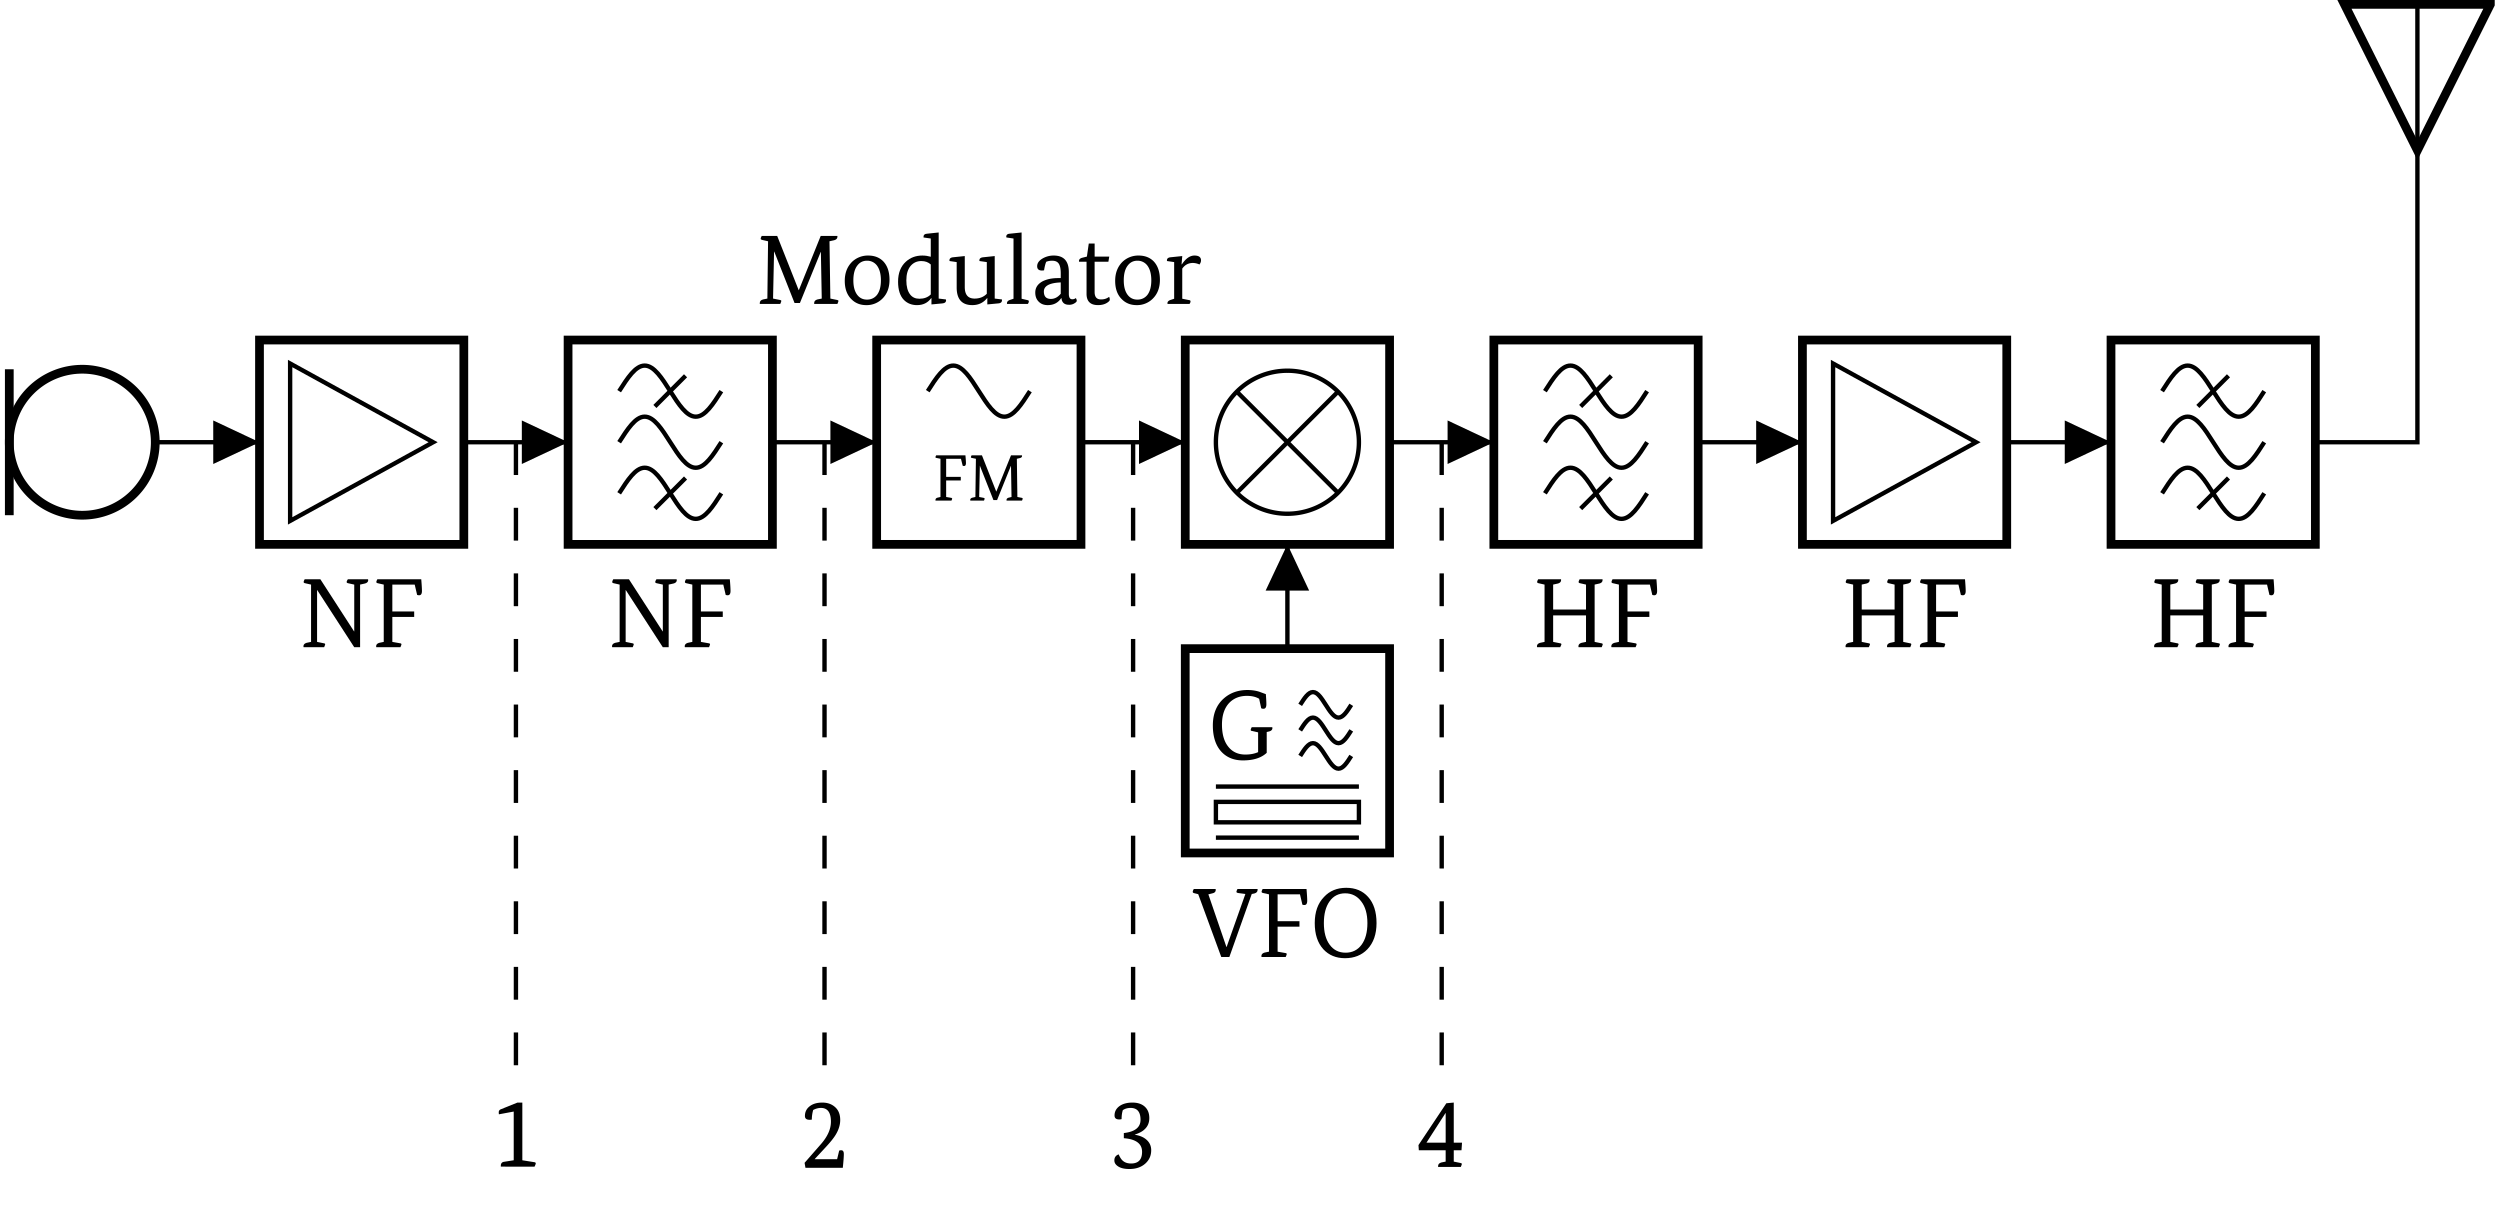 <svg xmlns="http://www.w3.org/2000/svg" xmlns:xlink="http://www.w3.org/1999/xlink" width="453.934" height="219.104" viewBox="0 0 453.934 219.104"><g transform="scale(2)"><defs><path id="c" d="M3-4.11q.047.504.047.704c0 .18-.059.265-.172.265a.24.24 0 0 1-.125-.03l-.156-.626H1.25v1.64h1.328v.329H1.25v1.5l.469.078q.077.033.078.078c0 .012-.024.07-.063.172H.281v-.047q0-.17.188-.219l.265-.062v-3.469L.36-3.875q-.08-.014-.078-.062 0-.06.063-.172Zm0 0"/><path id="d" d="m4-.328-.047-2.813h-.015L2.688-.047h-.329L1.125-3.172 1.063-.328l.406.078q.093.033.093.078Q1.56-.153 1.5 0H.266A.1.1 0 0 1 .25-.047q-.001-.17.203-.219L.72-.328l.047-3.469-.375-.078q-.08-.014-.079-.062 0-.06.063-.172h.938L2.609-.83h.016l1.328-3.28h1v.062q-.002.14-.203.188l-.266.062.047 3.469.407.078q.077.033.078.078c0 .012-.024.07-.063.172H3.547v-.047q-.001-.17.203-.219Zm0 0"/><path id="f" d="M5.86-2.906a.2.2 0 0 1 .015.078q0 .236-.312.312l-.204.047v1.89C4.867-.116 4.15.11 3.203.11q-1.207 0-1.937-.765Q.469-1.5.469-3.062q0-1.606 1.031-2.485.855-.733 2.11-.734.59.002 1.078.156.044.019.593.219.047.657.047.922-.001.408-.266.406a.44.44 0 0 1-.203-.047l-.187-.86q-.44-.264-1.11-.265-.953.002-1.562.594-.703.702-.703 2.015c0 .875.195 1.555.594 2.032.375.46.882.687 1.53.687.438 0 .821-.07 1.157-.219v-1.796l-.547-.126q-.127-.011-.125-.093 0-.076.094-.25Zm0 0"/><path id="g" d="M6.266-6.172c.007.031.015.059.015.078q0 .236-.312.313l-.422.093V0h-.531l-3.36-5.187h-.015v4.703l.609.125q.124.017.125.093 0 .048-.094.266H.421a.16.16 0 0 1-.015-.078Q.404-.324.72-.406l.375-.078v-5.203l-.547-.125c-.086-.02-.125-.055-.125-.11q0-.075.094-.25h1.422L5-1.437h.016v-4.25l-.563-.125c-.086-.02-.125-.055-.125-.11q-.001-.075.11-.25Zm0 0"/><path id="h" d="M4.5-6.172q.062.751.063 1.063c0 .261-.086.39-.25.39a.5.5 0 0 1-.188-.031l-.219-.937H1.875v2.437h1.984v.5H1.875v2.266l.703.125q.124.017.125.093 0 .048-.094.266H.422a.16.16 0 0 1-.016-.078Q.404-.324.72-.406l.375-.078v-5.203l-.547-.125c-.086-.02-.125-.055-.125-.11q0-.075.094-.25Zm0 0"/><path id="i" d="M2.594-6.172v.078c0 .157-.102.262-.297.313l-.422.093v2.266h2.984v-2.265l-.546-.125c-.086-.02-.125-.055-.125-.11q0-.075.093-.25H6.36v.078q-.002.236-.296.313l-.422.093v5.204l.609.125q.124.017.125.093 0 .048-.094.266H4.188a.16.16 0 0 1-.016-.078c0-.164.101-.274.312-.328l.375-.078v-2.407H1.875v2.407L2.5-.36q.124.017.125.093c0 .032-.04.121-.11.266H.423a.16.16 0 0 1-.016-.078Q.404-.324.72-.406l.375-.078v-5.203l-.547-.125c-.086-.02-.125-.055-.125-.11q0-.075.094-.25Zm0 0"/><path id="j" d="M5.844-6.172v.078c0 .168-.102.278-.297.328l-.234.047L3.28 0h-.734L.453-5.703l-.375-.094q-.124-.03-.125-.125c0-.05.035-.133.094-.25H2.03c.008.031.016.059.016.078 0 .168-.102.274-.297.313l-.375.093 1.64 4.782h.016L4.734-5.72l-.687-.093q-.127-.029-.125-.11c0-.039.031-.125.094-.25Zm0 0"/><path id="k" d="M3.266-.39q.92 0 1.453-.72c.351-.476.531-1.132.531-1.968q0-1.248-.562-1.969-.552-.733-1.454-.734-.907.001-1.421.734-.516.72-.516 1.969 0 1.254.531 1.969.528.719 1.438.718m-.047.5q-1.22 0-1.969-.813Q.467-1.56.469-3.078q0-1.512.844-2.375.761-.827 2.015-.828 1.247 0 1.985.828c.507.562.765 1.355.765 2.375q0 1.501-.828 2.375-.784.813-2.031.812m0 0"/><path id="l" d="M6.016-.484 5.937-4.72h-.015l-1.89 4.64h-.485L1.703-4.75h-.016L1.595-.484l.625.125q.124.017.125.093 0 .048-.094.266H.39v-.078Q.39-.324.689-.406l.39-.078.063-5.203-.547-.125c-.086-.02-.125-.055-.125-.11q0-.075.094-.25h1.406L3.922-1.25h.015l1.985-4.922h1.516v.078c0 .157-.102.262-.297.313l-.422.093.078 5.204.61.125q.123.017.124.093 0 .048-.093.266h-2.11v-.078q0-.246.297-.328Zm0 0"/><path id="m" d="M2.344.11Q1.512.111.984-.438C.586-.832.391-1.383.391-2.094q0-1.061.656-1.719a2.07 2.07 0 0 1 1.469-.578q.843 0 1.359.516.576.596.578 1.688 0 1.078-.656 1.718A2 2 0 0 1 2.344.11m.062-.5q.562 0 .906-.422.36-.468.36-1.329 0-.857-.36-1.343a1.1 1.1 0 0 0-.906-.438c-.367 0-.656.149-.875.438q-.361.469-.36 1.343-.002.861.36 1.329c.219.28.508.421.875.421m0 0"/><path id="n" d="M3.422-.516H3.39Q2.935.11 2.109.11 1.39.11.922-.359.39-.903.39-2.016q0-1.168.703-1.812.609-.563 1.5-.563c.27 0 .523.04.765.11v-1.657l-.656-.093v-.078q0-.247.328-.266l1.047-.11v6l.656.079q.014.047.016.078 0 .252-.328.281l-1 .094Zm-1.094.047q.64 0 1.031-.39v-2.72c-.218-.206-.507-.312-.859-.312-.398 0-.719.149-.969.438q-.39.468-.39 1.312-.001.846.343 1.282.294.39.844.39m0 0"/><path id="o" d="m.781-3.797-.64-.094a.1.1 0 0 1-.016-.062q0-.246.328-.281l1.063-.11v2.813q0 1.048.89 1.047.686 0 1.11-.438v-2.875l-.657-.094a.1.1 0 0 1-.015-.062q-.001-.246.344-.281l1.046-.11v3.86l.657.078v.078q0 .252-.328.281l-1 .094v-.578h-.016c-.344.43-.793.64-1.344.64Q.78.11.781-1.5Zm0 0"/><path id="p" d="M.86-.469v-5.468l-.641-.094a.16.16 0 0 1-.016-.078q0-.247.328-.266l1.063-.11v6.016l.531.125q.124.017.125.11A.35.35 0 0 1 2.156 0H.266v-.062c0-.133.086-.235.265-.297Zm0 0"/><path id="q" d="M2.656-2.781q0-.591-.172-.86-.175-.28-.609-.28a1.5 1.5 0 0 0-.531.093q-.11.22-.203.781a2 2 0 0 1-.188.016q-.438 0-.437-.39 0-.405.468-.688a1.97 1.97 0 0 1 1.032-.282q1.373 0 1.375 1.5v1.97c0 .335.101.5.312.5q.2 0 .313-.11a.38.38 0 0 1 .093.25c0 .062-.058.133-.171.203a.87.87 0 0 1-.532.156q-.628 0-.687-.61h-.016Q2.28.112 1.47.11.966.11.656-.203.343-.514.344-1.031c0-.438.219-.774.656-1.016.383-.195.86-.297 1.422-.297h.234Zm-.89 2.328q.498 0 .89-.469v-1.031l-.234.016q-1.299.11-1.297.812c0 .45.21.672.64.672m0 0"/><path id="r" d="m.86-4.297.171-1.187h.532v1.187H2.89l-.079.469h-1.25v2.75q0 .674.579.672.435 0 .734-.235.062.095.063.266 0 .112-.235.266-.33.217-.828.218Q.827.11.828-.92v-2.907H.156a.1.1 0 0 1-.015-.063q0-.216.28-.296Zm0 0"/><path id="s" d="M.906-.469v-3.328l-.64-.094a.1.1 0 0 1-.016-.062q0-.246.328-.281l1.063-.11-.063.75h.031c.352-.531.735-.797 1.141-.797.395 0 .594.149.594.438q0 .188-.14.375a1.5 1.5 0 0 0-.595-.14q-.61 0-.968.515V-.47l.625.125q.124.017.125.11A.35.35 0 0 1 2.297 0H.312a.1.1 0 0 1-.015-.062c0-.133.094-.235.281-.297Zm0 0"/><path id="t" d="M2.031-.578V-5l-1.344.25a1 1 0 0 1-.015-.187c0-.133.07-.227.219-.282l1.468-.593h.454v5.234l1.078.172q.14.016.14.11-.002.08-.11.296H.86v-.078q0-.311.282-.36Zm0 0"/><path id="u" d="m.422-.453 1.516-1.734q.874-1.015.875-2c0-.833-.305-1.25-.907-1.25q-.345 0-.703.187a3.3 3.3 0 0 0-.125.875q-.11.017-.203.016-.422 0-.422-.344 0-.545.422-.875.42-.342 1.156-.344.715 0 1.172.422.451.408.453 1.156 0 .675-.422 1.36-.268.44-.906 1.125L1.344-.797v.016h2.031l.188-.781a.5.5 0 0 1 .187-.032q.234.002.234.344c0 .242-.03.656-.093 1.25H.5Zm0 0"/><path id="v" d="M1.39-3.156c1.008-.114 1.516-.516 1.516-1.203Q2.905-5.438 2-5.437q-.41.002-.703.203-.11.362-.11.812a.7.7 0 0 1-.218.031c-.281 0-.422-.117-.422-.359q-.001-.516.437-.844.45-.328 1.188-.328.714 0 1.125.375.406.375.406 1.031 0 .628-.422 1.016-.28.284-.89.484V-3q.702.11 1.093.484c.258.243.391.547.391.922q-.001.738-.547 1.219Q2.78.11 1.891.109C1.41.11 1.05.012.813-.17Q.53-.374.53-.672q0-.406.39-.548c.102.23.204.399.298.5q.293.328.828.328c.664 0 1-.351 1-1.062 0-.738-.555-1.149-1.656-1.234Zm0 0"/><path id="w" d="m.125-1.984 2.531-3.797.672-.063v3.64h.75l-.047.688h-.703v1.032l.61.125q.123.017.124.093 0 .048-.093.266H1.906v-.078q0-.246.297-.328l.39-.078v-1.032H.157Zm.734-.22h1.735V-4.89h-.016L.86-2.219Zm0 0"/><clipPath id="a"><path d="M.445 22H26v36H.445Zm0 0"/></clipPath><clipPath id="b"><path d="M.445 33H2v15H.445Zm0 0"/></clipPath><clipPath id="e"><path d="M201 0h25.488v25H201Zm0 0"/></clipPath></defs><g clip-path="url(#a)"><path fill="none" stroke="#000" stroke-miterlimit="10" stroke-width=".794" d="M7.469 33.523a6.623 6.623 0 0 0-6.625 6.625 6.626 6.626 0 1 0 6.625-6.625Zm0 0"/></g><g clip-path="url(#b)"><path fill="none" stroke="#000" stroke-miterlimit="10" stroke-width=".794" d="M.844 46.773v-13.25"/></g><path fill="none" stroke="#000" stroke-miterlimit="10" stroke-width=".397" d="M14.094 40.148h4.73m0 0h4.735"/><path d="M19.36 40.148v1.977l4.199-1.977-4.2-1.976Zm0 0"/><path fill="none" stroke="#000" stroke-miterlimit="10" stroke-width=".794" d="M23.559 30.871h18.55v18.55H23.56Zm0 0"/><path fill="none" stroke="#000" stroke-miterlimit="10" stroke-width=".397" d="m26.34 33.004 12.984 7.144L26.34 47.29ZM42.11 40.148h4.73m0 0h4.734"/><path d="M47.375 40.148v1.977l4.2-1.977-4.2-1.976Zm0 0"/><path fill="none" stroke="#000" stroke-miterlimit="10" stroke-width=".794" d="M51.574 30.871h18.551v18.55h-18.55Zm0 0"/><path fill="none" stroke="#000" stroke-miterlimit="10" stroke-width=".397" d="M56.21 35.512c.759-1.188 1.481-2.32 2.321-2.32s1.563 1.132 2.317 2.32c.757 1.187 1.48 2.316 2.32 2.316s1.562-1.129 2.32-2.316m-3.25-1.395-2.781 2.785M56.21 40.148c.759-1.187 1.481-2.32 2.321-2.32s1.563 1.133 2.317 2.32c.757 1.188 1.48 2.317 2.32 2.317s1.562-1.13 2.32-2.317M56.21 44.785c.759-1.187 1.481-2.32 2.321-2.32s1.563 1.133 2.317 2.32c.757 1.188 1.48 2.32 2.32 2.32s1.562-1.132 2.32-2.32m-3.25-1.39-2.781 2.78M70.125 40.148h4.73m0 0h4.735"/><path d="M75.39 40.148v1.977l4.2-1.977-4.2-1.976Zm0 0"/><path fill="none" stroke="#000" stroke-miterlimit="10" stroke-width=".794" d="M79.59 30.871h18.55v18.55H79.59Zm0 0"/><path fill="none" stroke="#000" stroke-miterlimit="10" stroke-width=".397" d="M84.227 35.512c.757-1.188 1.48-2.32 2.32-2.32s1.562 1.132 2.316 2.32c.758 1.187 1.48 2.316 2.32 2.316s1.563-1.129 2.32-2.316"/><use xlink:href="#c" x="84.648" y="45.448"/><use xlink:href="#d" x="87.833" y="45.448"/><path fill="none" stroke="#000" stroke-miterlimit="10" stroke-width=".397" d="M98.14 40.148h4.731m0 0h4.734"/><path d="M103.406 40.148v1.977l4.2-1.977-4.2-1.976Zm0 0"/><path fill="none" stroke="#000" stroke-miterlimit="10" stroke-width=".794" d="M107.605 30.871h18.551v18.55h-18.55Zm0 0"/><path fill="none" stroke="#000" stroke-miterlimit="10" stroke-width=".397" d="M123.371 40.148a6.49 6.49 0 0 0-6.492-6.492 6.49 6.49 0 0 0-6.492 6.492 6.49 6.49 0 0 0 6.492 6.493 6.49 6.49 0 0 0 6.492-6.493ZM112.289 35.559l9.184 9.18m0-9.18-9.184 9.18M126.156 40.148h4.73m0 0h4.735"/><path d="M131.422 40.148v1.977l4.2-1.977-4.2-1.976Zm0 0"/><path fill="none" stroke="#000" stroke-miterlimit="10" stroke-width=".794" d="M135.621 30.871h18.55v18.55h-18.55Zm0 0"/><path fill="none" stroke="#000" stroke-miterlimit="10" stroke-width=".397" d="M140.258 35.512c.758-1.188 1.48-2.32 2.32-2.32s1.563 1.132 2.316 2.32c.758 1.187 1.481 2.316 2.32 2.316.84 0 1.563-1.129 2.321-2.316m-3.25-1.395-2.781 2.785M140.258 40.148c.758-1.187 1.48-2.32 2.32-2.32s1.563 1.133 2.316 2.32c.758 1.188 1.481 2.317 2.32 2.317.84 0 1.563-1.13 2.321-2.317M140.258 44.785c.758-1.187 1.48-2.32 2.32-2.32s1.563 1.133 2.316 2.32c.758 1.188 1.481 2.32 2.32 2.32.84 0 1.563-1.132 2.321-2.32m-3.25-1.39-2.781 2.78M154.172 40.148h4.73m0 0h4.735"/><path d="M159.438 40.148v1.977l4.199-1.977-4.2-1.976Zm0 0"/><path fill="none" stroke="#000" stroke-miterlimit="10" stroke-width=".794" d="M163.637 30.871h18.55v18.55h-18.55Zm0 0"/><path fill="none" stroke="#000" stroke-miterlimit="10" stroke-width=".397" d="m166.418 33.004 12.984 7.144-12.984 7.141ZM182.187 40.148h4.73m0 0h4.735"/><path d="M187.453 40.148v1.977l4.2-1.977-4.2-1.976Zm0 0"/><path fill="none" stroke="#000" stroke-miterlimit="10" stroke-width=".794" d="M191.652 30.871h18.551v18.55h-18.55Zm0 0"/><path fill="none" stroke="#000" stroke-miterlimit="10" stroke-width=".397" d="M196.289 35.512c.758-1.188 1.48-2.32 2.32-2.32s1.563 1.132 2.317 2.32c.758 1.187 1.48 2.316 2.32 2.316s1.563-1.129 2.32-2.316m-3.25-1.395-2.78 2.785M196.289 40.148c.758-1.187 1.48-2.32 2.32-2.32s1.563 1.133 2.317 2.32c.758 1.188 1.48 2.317 2.32 2.317s1.563-1.13 2.32-2.317M196.289 44.785c.758-1.187 1.48-2.32 2.32-2.32s1.563 1.133 2.317 2.32c.758 1.188 1.48 2.32 2.32 2.32s1.563-1.132 2.32-2.32m-3.25-1.39-2.78 2.78M210.203 40.148h4.73m0 0h4.735M219.469 40.148V.395"/><g clip-path="url(#e)"><path fill="none" stroke="#000" stroke-miterlimit="10" stroke-width=".794" d="M219.469.395h6.625l-6.625 13.253L212.844.395h6.625"/></g><path fill="none" stroke="#000" stroke-miterlimit="10" stroke-width=".397" d="M116.879 49.422v4.734m0 0v4.73"/><path d="M116.879 53.621h1.976l-1.976-4.2-1.977 4.2Zm0 0"/><path fill="none" stroke="#000" stroke-miterlimit="10" stroke-width=".794" d="M107.605 58.887h18.551v18.55h-18.55Zm0 0"/><path fill="none" stroke="#000" stroke-miterlimit="10" stroke-width=".397" d="M118.039 63.988c.379-.593.738-1.156 1.16-1.156.418 0 .781.563 1.16 1.156.38.594.739 1.16 1.16 1.16.418 0 .782-.566 1.157-1.16M118.039 66.309c.379-.594.738-1.16 1.16-1.16.418 0 .781.566 1.16 1.16.38.593.739 1.16 1.16 1.16.418 0 .782-.567 1.157-1.16M118.039 68.629c.379-.594.738-1.16 1.16-1.16.418 0 .781.566 1.16 1.16.38.594.739 1.156 1.16 1.156.418 0 .782-.562 1.157-1.156"/><use xlink:href="#f" x="109.642" y="68.925"/><path fill="none" stroke="#000" stroke-miterlimit="10" stroke-width=".397" d="M110.387 71.41h12.984M110.387 74.656h12.984v-1.855h-12.984ZM110.387 76.047h12.984"/><use xlink:href="#g" x="27.145" y="58.76"/><use xlink:href="#h" x="33.744" y="58.76"/><use xlink:href="#i" x="167.145" y="58.76"/><use xlink:href="#h" x="173.896" y="58.76"/><use xlink:href="#g" x="55.16" y="58.76"/><use xlink:href="#h" x="61.759" y="58.76"/><use xlink:href="#i" x="139.13" y="58.76"/><use xlink:href="#h" x="145.881" y="58.76"/><use xlink:href="#i" x="195.16" y="58.76"/><use xlink:href="#h" x="201.911" y="58.76"/><use xlink:href="#j" x="108.329" y="86.882"/><use xlink:href="#h" x="114.115" y="86.882"/><use xlink:href="#k" x="118.893" y="86.882"/><use xlink:href="#l" x="68.588" y="27.591"/><use xlink:href="#m" x="76.303" y="27.591"/><use xlink:href="#n" x="81.143" y="27.591"/><use xlink:href="#o" x="86.073" y="27.591"/><use xlink:href="#p" x="91.154" y="27.591"/><use xlink:href="#q" x="93.645" y="27.591"/><use xlink:href="#r" x="97.816" y="27.591"/><use xlink:href="#m" x="100.852" y="27.591"/><use xlink:href="#s" x="105.692" y="27.591"/><path fill="none" stroke="#000" stroke-dasharray="2.977 2.977" stroke-miterlimit="10" stroke-width=".397" d="M46.84 40.148v56.79"/><use xlink:href="#t" x="44.608" y="105.915"/><path fill="none" stroke="#000" stroke-dasharray="2.977 2.977" stroke-miterlimit="10" stroke-width=".397" d="M74.855 40.148v56.79"/><use xlink:href="#u" x="72.624" y="106.022"/><path fill="none" stroke="#000" stroke-dasharray="2.977 2.977" stroke-miterlimit="10" stroke-width=".397" d="M102.871 40.148v56.79"/><use xlink:href="#v" x="100.639" y="106.022"/><path fill="none" stroke="#000" stroke-dasharray="2.977 2.977" stroke-miterlimit="10" stroke-width=".397" d="M130.887 40.148v56.79"/><use xlink:href="#w" x="128.654" y="105.942"/></g></svg>